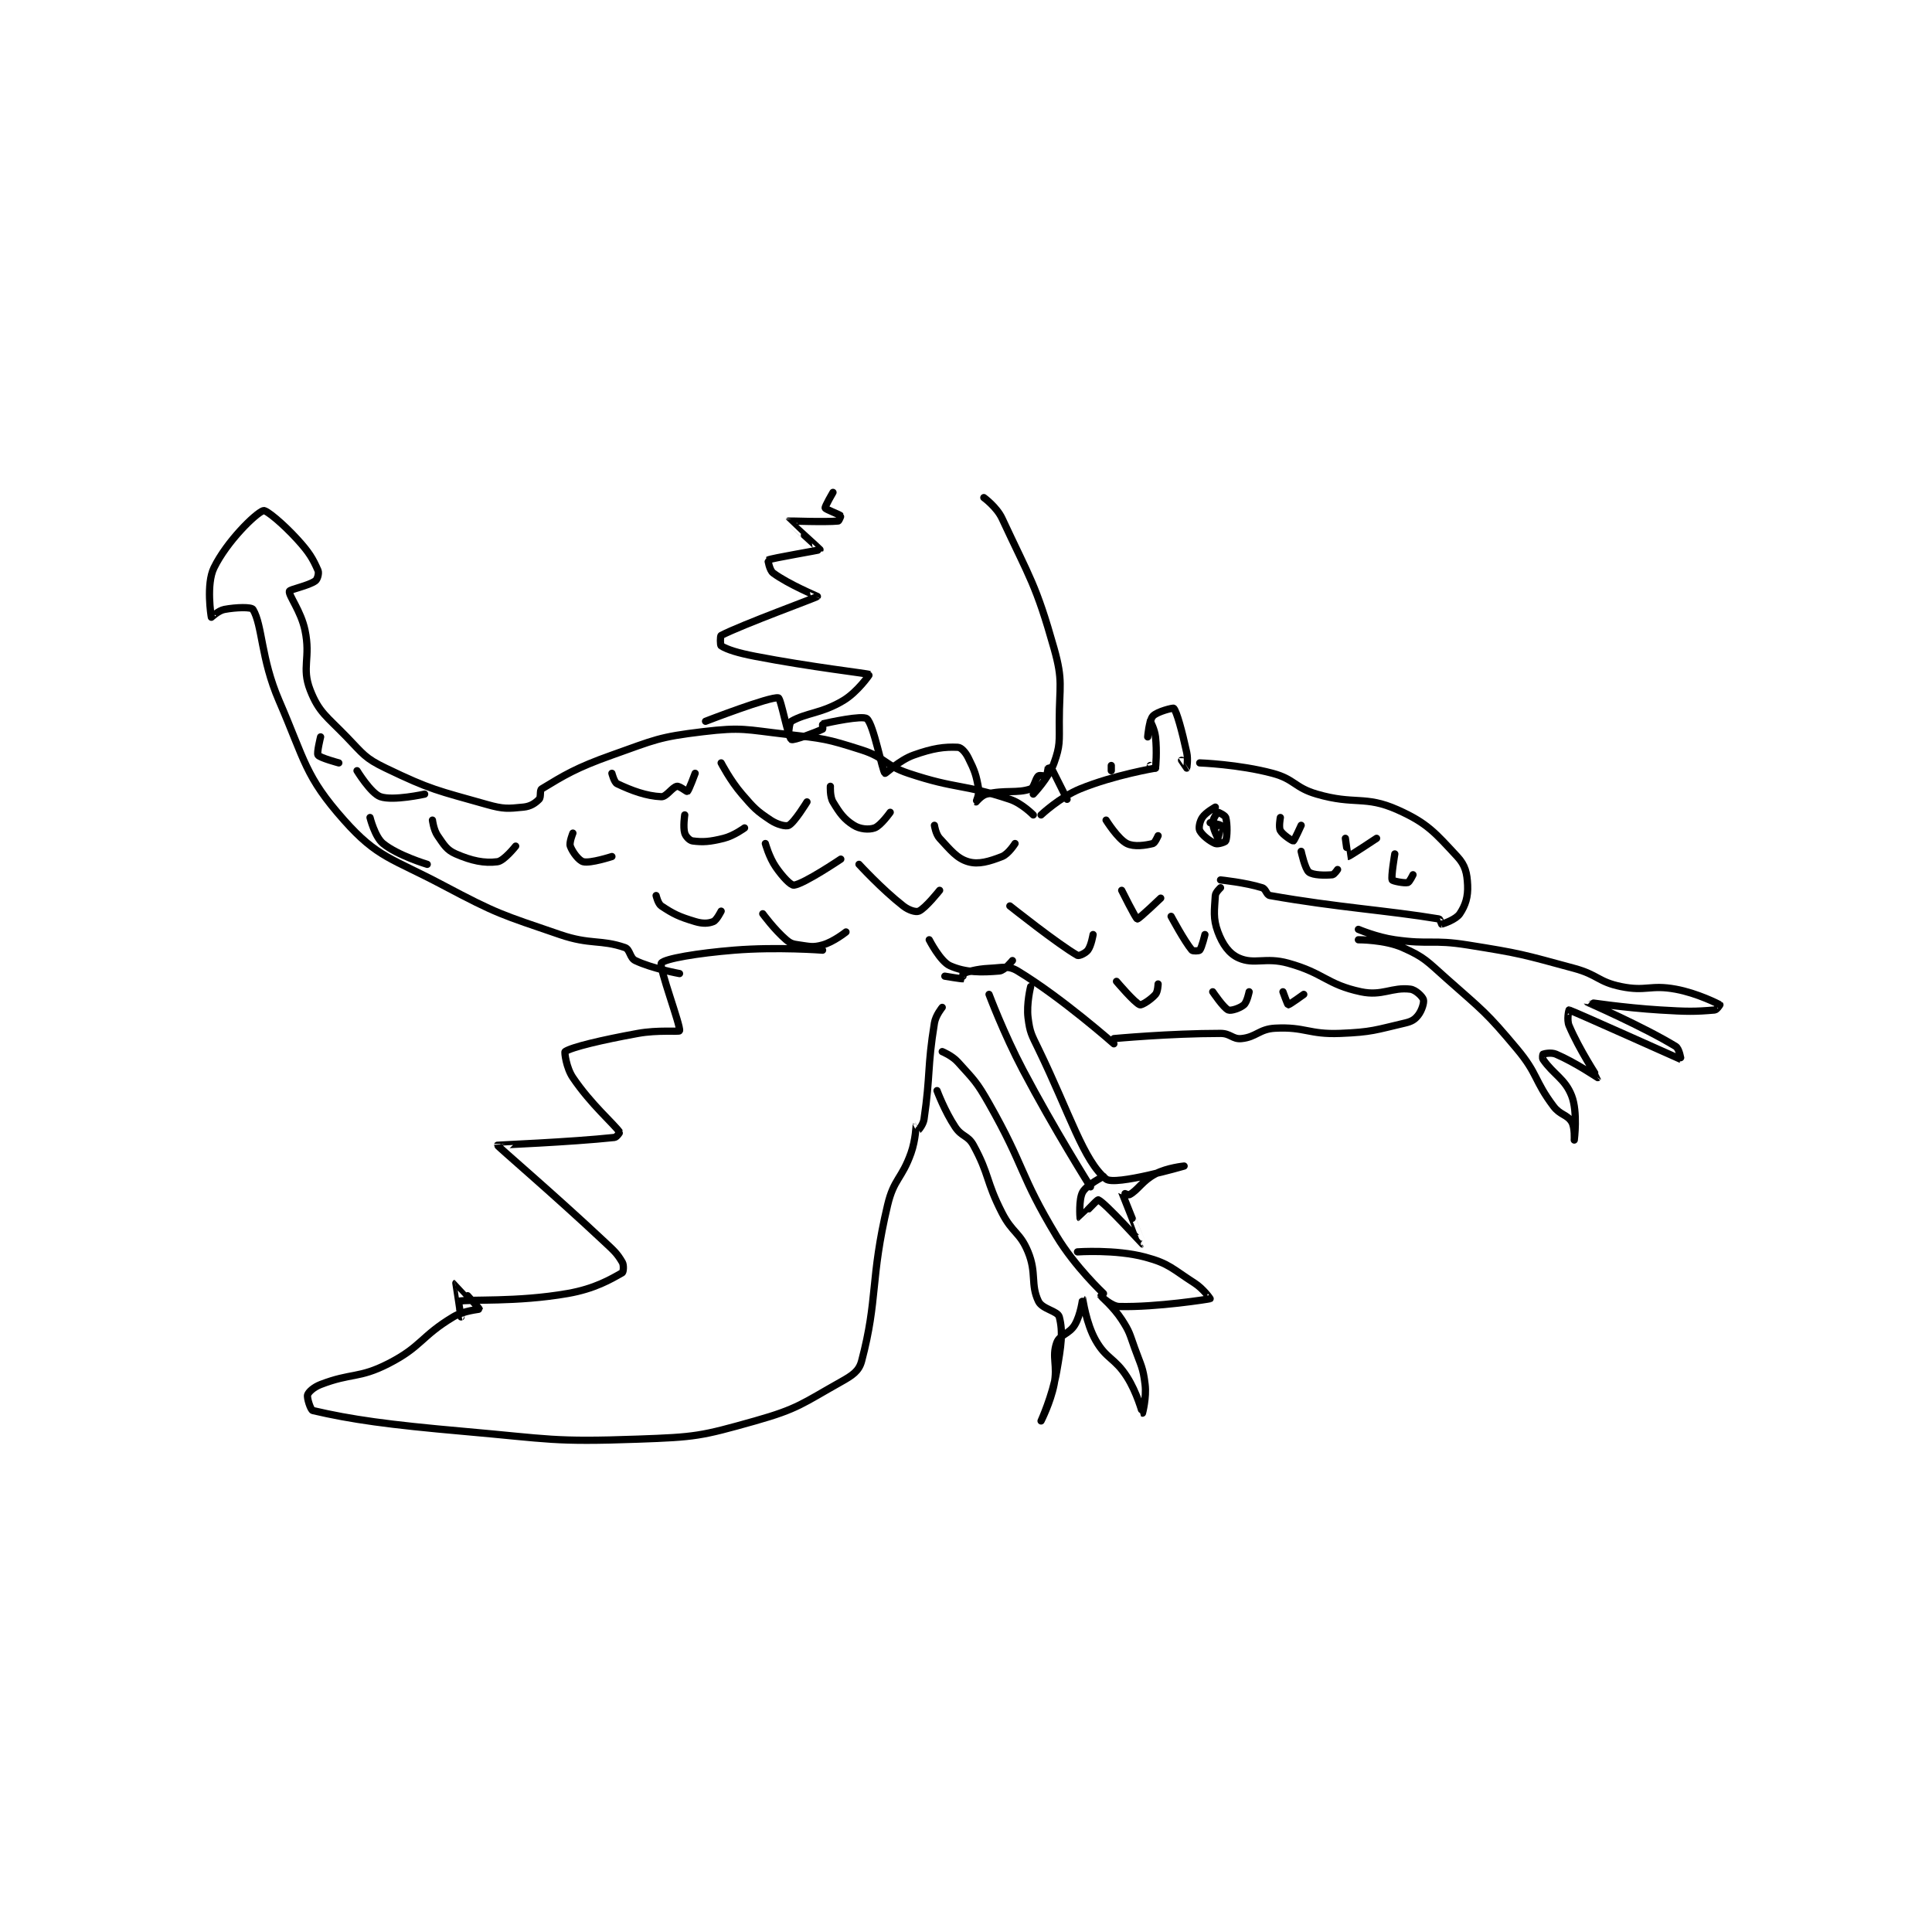 <?xml version="1.0" encoding="utf-8"?>
<!DOCTYPE svg PUBLIC "-//W3C//DTD SVG 1.1//EN" "http://www.w3.org/Graphics/SVG/1.1/DTD/svg11.dtd">
<svg viewBox="0 0 800 800" preserveAspectRatio="xMinYMin meet" xmlns="http://www.w3.org/2000/svg" version="1.1">
<g fill="none" stroke="black" stroke-linecap="round" stroke-linejoin="round" stroke-width="2.784">
<g transform="translate(87.52,203.892) scale(1.077) translate(-12,0)">
<path id="0" d="M372 94 C372 94 372.499 87.651 374 86 C375.571 84.272 381.763 82.744 382 83 C383.16 84.249 385.198 91.712 387 100 C387.598 102.749 387.01 105.985 387 106 C386.997 106.004 385 103 385 103 "/>
<path id="1" d="M392 104 C392 104 407.023 104.539 420 108 C428.542 110.278 428.363 113.481 437 116 C451.631 120.267 455.443 116.419 468 122 C479.562 127.139 482.606 130.984 491 140 C494.136 143.368 494.791 146.396 495 151 C495.203 155.473 494.186 158.721 492 162 C490.543 164.186 485.84 165.79 485 166 C484.947 166.013 484.397 164.066 484 164 C464.174 160.696 445.078 159.602 419 155 C417.618 154.756 417.495 152.472 416 152 C409.582 149.973 400 149 400 149 "/>
<path id="2" d="M400 152 C400 152 398.073 153.755 398 155 C397.673 160.567 397.036 163.762 399 169 C400.776 173.737 403.233 177.326 407 179 C413.021 181.676 417.243 178.578 426 181 C439.903 184.845 440.76 189.183 454 192 C462.198 193.744 465.91 190.114 473 191 C475.066 191.258 477.657 193.858 478 195 C478.336 196.121 477.417 199.179 476 201 C474.708 202.661 473.512 203.414 471 204 C459.572 206.667 458.207 207.512 446 208 C433.909 208.484 432.551 205.392 421 206 C414.871 206.323 413.709 209.456 408 210 C404.668 210.317 403.83 208 400 208 C380.368 208 359 210 359 210 "/>
<path id="3" d="M453 168 C453 168 460.012 171.002 467 172 C480.566 173.938 481.336 171.822 495 174 C515.476 177.264 516.009 177.579 536 183 C545.157 185.483 545.151 188.185 554 190 C563.654 191.98 565.184 189.192 575 191 C583.389 192.545 591.365 196.661 592 197 C592.029 197.016 590.786 198.932 590 199 C582.408 199.66 579.401 199.637 569 199 C555.041 198.145 540.997 195.994 541 196 C541.006 196.013 562.664 205.462 575 213 C576.405 213.859 577.034 218.012 577 218 C576.55 217.846 535.982 199.599 534 199 C533.926 198.978 533.053 202.761 534 205 C537.893 214.201 545.016 224.965 545 225 C544.998 225.004 536.345 219.148 529 216 C527.15 215.207 524.539 215.785 524 216 C523.914 216.035 523.628 217.458 524 218 C528.015 223.84 532.452 225.416 535 232 C537.427 238.269 536 249 536 249 C536 249 536.304 244.118 535 242 C533.236 239.133 530.584 239.446 528 236 C520.534 226.046 522.1 223.68 514 214 C502.085 199.761 501.055 199.458 487 187 C479.374 180.24 478.463 178.734 470 175 C463.044 171.931 453 172 453 172 "/>
<path id="4" d="M398 121 C398 121 394.319 123.022 393 125 C391.981 126.529 391.509 129.018 392 130 C392.873 131.745 395.821 134.128 398 135 C398.981 135.392 401.827 134.433 402 134 C402.599 132.503 402.69 127.531 402 125 C401.784 124.207 399.182 122.927 399 123 C398.702 123.119 397 125.543 397 127 C397 129.186 398.992 132.997 399 133 C399.001 133 400.247 128.494 400 128 C399.835 127.671 396 127 396 127 "/>
<path id="5" d="M375 106 C375 106 359.135 108.626 346 114 C338.23 117.179 331 124 331 124 "/>
<path id="6" d="M293 198 C293 198 290.483 201.035 290 204 C287.199 221.208 288.526 223.737 286 241 C285.712 242.972 284.065 244.957 284 245 C283.995 245.003 283.002 242.993 283 243 C282.983 243.053 282.791 248.952 281 254 C277.452 264 274.407 263.865 272 274 C265.218 302.555 268.373 309.926 262 334 C260.971 337.888 258.452 339.503 254 342 C239.236 350.282 237.614 352.314 221 357 C200.038 362.912 198.152 363.209 176 364 C143.253 365.17 142.232 363.924 109 361 C79.998 358.448 65.775 356.448 51 353 C50.161 352.804 48.664 348.121 49 347 C49.343 345.858 51.348 344.026 54 343 C65.783 338.439 68.682 340.77 80 335 C92.86 328.444 92.549 324.47 105 317 C109.104 314.538 114.988 314.154 115 314 C115.029 313.62 106.013 303.994 106 304 C105.99 304.004 108 317 108 317 C108 317 106.969 311.007 107 311 C111.178 310.083 129.235 311.451 149 308 C159.41 306.182 165.569 302.532 170 300 C170.396 299.774 170.668 297.146 170 296 C167.981 292.539 166.832 291.592 163 288 C142.998 269.248 121.962 251.376 122 251 C122.009 250.914 149.795 249.83 167 248 C167.84 247.911 169.041 246.059 169 246 C166.723 242.726 158.06 235.422 151 225 C148.441 221.222 147.705 215.201 148 215 C150.546 213.269 162.066 210.533 176 208 C183.702 206.6 191.848 207.457 192 207 C192.569 205.293 183.97 182.521 185 181 C186.162 179.285 199.109 177.12 213 176 C229.628 174.659 247 176 247 176 "/>
<path id="7" d="M328 124 C328 124 323.675 119.558 319 118 C301.007 112.002 298.623 114.208 280 108 C270.762 104.921 271.157 101.922 262 99 C248.438 94.672 247.434 94.656 233 93 C217.386 91.208 216.098 90.197 201 92 C183.916 94.04 182.635 95.097 166 101 C152.232 105.886 147.565 108.8 139 114 C138.158 114.511 138.852 117.148 138 118 C136.467 119.533 134.698 120.73 132 121 C126.047 121.595 124.369 121.802 118 120 C98.843 114.578 96.577 114.463 79 106 C71.015 102.156 70.44 100.662 64 94 C56.336 86.072 53.361 84.613 50 76 C46.593 67.27 50.261 63.738 48 53 C46.43 45.544 41.654 39.644 42 38 C42.154 37.269 49.347 35.929 52 34 C52.803 33.416 53.458 31.046 53 30 C51.009 25.45 49.62 23.06 45 18 C39.527 12.005 33.051 6.638 32 7 C28.97 8.041 17.935 18.882 13 29 C9.924 35.306 11.893 47.571 12 48 C12.01 48.04 14.682 45.434 17 45 C21.583 44.141 27.409 44.014 28 45 C31.674 51.123 31.012 63.828 38 80 C48.095 103.362 48.016 109.114 63 126 C75.904 140.542 81.326 140.57 101 151 C122.14 162.207 123.419 162.258 146 170 C157.71 174.015 161.692 171.79 171 175 C172.994 175.688 172.847 178.975 175 180 C181.539 183.114 192 185 192 185 "/>
<path id="8" d="M328 116 C328 116 333.889 109.911 336 104 C338.375 97.35 338 95.848 338 88 C338 74.266 339.557 72.61 336 60 C329.072 35.437 326.712 33.011 316 10 C313.967 5.632 309 2 309 2 "/>
<path id="9" d="M234 92 C234 92 234.222 88.445 235 88 C240.82 84.674 246.605 85.037 255 80 C260.416 76.75 265.085 70.043 265 70 C264.191 69.595 242.646 67.177 221 63 C214.427 61.731 210.348 60.445 208 59 C207.626 58.77 207.615 55.197 208 55 C216.369 50.703 244.641 40.43 245 40 C245.04 39.952 233.948 35.383 228 31 C226.569 29.946 225.967 26.017 226 26 C227.472 25.264 245.872 22.24 246 22 C246.04 21.925 233.987 11.021 234 11 C234.047 10.926 248.075 11.492 253 11 C253.311 10.969 254.062 9.062 254 9 C253.438 8.438 248.188 6.562 248 6 C247.812 5.438 251 0 251 0 "/>
<path id="10" d="M166 108 C166 108 166.876 111.468 168 112 C173.59 114.648 179.21 116.748 185 117 C186.959 117.085 189.171 113.366 191 113 C191.969 112.806 194.811 115.135 195 115 C195.587 114.581 198 108 198 108 "/>
<path id="11" d="M208 104 C208 104 211.462 110.745 216 116 C220.68 121.419 221.502 122.335 227 126 C229.593 127.729 232.868 128.566 234 128 C236.169 126.915 241 119 241 119 "/>
<path id="12" d="M250 113 C250 113 249.759 116.932 251 119 C253.595 123.324 255.241 125.651 259 128 C261.38 129.487 264.793 129.788 267 129 C269.351 128.16 273 123 273 123 "/>
<path id="13" d="M290 128 C290 128 290.497 131.381 292 133 C296.212 137.536 298.63 140.725 303 142 C306.983 143.162 311.118 141.898 316 140 C318.46 139.043 321 135 321 135 "/>
<path id="14" d="M194 124 C194 124 193.298 128.661 194 131 C194.391 132.303 195.869 133.849 197 134 C200.948 134.526 203.64 134.34 209 133 C212.938 132.016 217 129 217 129 "/>
<path id="15" d="M225 135 C225 135 226.437 140.272 229 144 C231.577 147.748 234.767 151.148 236 151 C239.844 150.539 254 141 254 141 "/>
<path id="16" d="M261 143 C261 143 269.673 152.483 278 159 C280.134 160.67 282.863 161.488 284 161 C286.528 159.917 292 153 292 153 "/>
<path id="17" d="M319 159 C319 159 337.602 173.808 345 178 C345.577 178.327 348.126 177.166 349 176 C350.311 174.251 351 170 351 170 "/>
<path id="18" d="M288 172 C288 172 292.233 180.326 296 182 C302.021 184.676 308.154 184.571 315 184 C316.939 183.838 320 180 320 180 "/>
<path id="19" d="M151 131 C151 131 149.507 134.644 150 136 C150.832 138.287 153.297 141.574 155 142 C157.751 142.688 166 140 166 140 "/>
<path id="20" d="M183 155 C183 155 183.719 158.146 185 159 C189.666 162.111 191.821 163.146 198 165 C200.922 165.877 203.069 165.772 205 165 C206.269 164.492 208 161 208 161 "/>
<path id="21" d="M224 162 C224 162 228.443 168.094 233 172 C234.741 173.493 235.592 173.656 238 174 C242.1 174.586 243.332 175.019 247 174 C251.235 172.824 256 169 256 169 "/>
<path id="22" d="M97 126 C97 126 97.45 129.761 99 132 C101.487 135.592 102.482 137.47 106 139 C112.061 141.635 116.926 142.662 122 142 C124.53 141.67 129 136 129 136 "/>
<path id="23" d="M68 107 C68 107 73.331 115.73 77 117 C81.904 118.698 94 116 94 116 "/>
<path id="24" d="M54 94 C54 94 52.454 100.22 53 101 C53.746 102.065 61 104 61 104 "/>
<path id="25" d="M73 125 C73 125 74.853 132.425 78 135 C83.62 139.599 95 143 95 143 "/>
<path id="26" d="M202 88 C202 88 226.929 78.349 230 79 C230.988 79.21 233.691 94.076 235 95 C235.737 95.52 244.575 92.213 247 91 C247.173 90.913 246.93 89.016 247 89 C249.581 88.393 262.285 85.642 264 87 C266.628 89.081 269.957 107.189 271 108 C271.248 108.193 276.459 102.979 282 101 C289.417 98.351 293.795 97.752 299 98 C300.294 98.062 301.923 99.847 303 102 C305.512 107.024 306.051 108.624 307 114 C307.36 116.041 305.987 118.991 306 119 C306.011 119.007 308.061 116.462 310 116 C317.188 114.289 321.884 115.791 327 114 C328.373 113.519 328.787 110.01 330 109 C330.508 108.577 332.791 109.262 333 109 C333.506 108.368 333.989 103.987 334 104 C334.056 104.063 341 118 341 118 "/>
<path id="27" d="M358 107 L358 105 "/>
<path id="28" d="M373 88 C373 88 374.676 91.082 375 94 C375.625 99.627 375.081 105.556 375 106 C374.996 106.023 373 105 373 105 "/>
<path id="29" d="M448 133 C448 133 448.957 140 449 140 C449.475 140 460 133 460 133 "/>
<path id="30" d="M423 125 C423 125 422.3 128.739 423 130 C423.949 131.709 427.706 134.073 428 134 C428.331 133.917 431 128 431 128 "/>
<path id="31" d="M467 139 C467 139 465.49 147.877 466 149 C466.199 149.438 470.654 150.336 472 150 C472.644 149.839 474 147 474 147 "/>
<path id="32" d="M431 138 C431 138 432.481 144.861 434 146 C435.645 147.234 440.084 147.265 443 147 C443.714 146.935 445 145 445 145 "/>
<path id="33" d="M356 126 C356 126 360.537 133.269 364 135 C366.77 136.385 371.156 135.711 374 135 C374.782 134.804 376 132 376 132 "/>
<path id="34" d="M362 153 C362 153 367.409 163.882 368 164 C368.534 164.107 377 156 377 156 "/>
<path id="35" d="M381 163 C381 163 386.17 172.655 389 176 C389.363 176.429 391.734 176.32 392 176 C392.817 175.02 394 170 394 170 "/>
<path id="36" d="M360 188 C360 188 367.069 196.356 369 197 C369.751 197.25 373.265 194.982 375 193 C375.914 191.955 376 189 376 189 "/>
<path id="37" d="M397 192 C397 192 401.199 198.249 403 199 C404.044 199.435 407.514 198.301 409 197 C410.223 195.93 411 192 411 192 "/>
<path id="38" d="M424 192 C424 192 425.796 196.975 426 197 C426.427 197.053 432 193 432 193 "/>
<path id="39" d="M359 212 C359 212 338.876 194.196 322 184 C318.368 181.806 316.241 182.75 311 183 C306.169 183.23 302.665 184.334 301 185 C300.877 185.049 301.026 186.996 301 187 C300.381 187.089 294 186 294 186 "/>
<path id="40" d="M293 215 C293 215 296.794 216.549 299 219 C305.288 225.987 306.179 226.499 311 235 C324.899 259.507 322.597 262.104 337 286 C344.097 297.774 355 308 355 308 "/>
<path id="41" d="M291 230 C291 230 293.911 237.866 298 244 C300.556 247.834 302.89 247.131 305 251 C311.242 262.444 309.695 264.689 316 277 C320.011 284.831 322.871 284.401 326 292 C329.379 300.207 326.869 304.477 330 311 C331.473 314.068 337.402 314.695 338 317 C339.535 322.922 338.739 328.065 337 338 C335.354 347.407 331 357 331 357 C331 357 334.614 349.932 336 343 C337.497 335.513 335.058 332.582 337 327 C338.12 323.779 341.852 323.651 344 320 C346.273 316.137 346.989 309.992 347 310 C347.04 310.03 348.282 319.439 352 326 C356.106 333.246 359.285 332.665 364 340 C367.878 346.032 369.982 353.992 370 354 C370.006 354.002 371.601 348.008 371 343 C370.2 336.335 369.433 335.759 367 329 C364.983 323.396 365.112 322.788 362 318 C358.899 313.229 354.001 309.003 354 309 C354 308.998 358.055 312.93 361 313 C375.497 313.345 395.481 310.161 396 310 C396.06 309.981 393.335 306.135 390 304 C381.391 298.49 380.302 296.481 371 294 C359.608 290.962 345 292 345 292 "/>
<path id="42" d="M311 193 C311 193 316.645 208.044 324 222 C336.043 244.851 350 267 350 267 "/>
<path id="43" d="M327 190 C327 190 325.327 196.617 326 202 C326.708 207.666 327.302 208.424 330 214 C342.116 239.04 347.384 257.077 356 264 C359.383 266.718 386 259 386 259 C386 259 379.535 259.625 375 262 C369.881 264.681 368.302 268.222 365 270 C364.432 270.306 361.993 268.974 362 269 C362.085 269.324 370.001 289 370 289 C369.992 289.003 355.565 273.069 353 272 C352.565 271.819 346.018 279.009 346 279 C345.98 278.99 345.414 271.819 347 269 C348.577 266.197 355 263 355 263 "/>
</g>
</g>
</svg>
